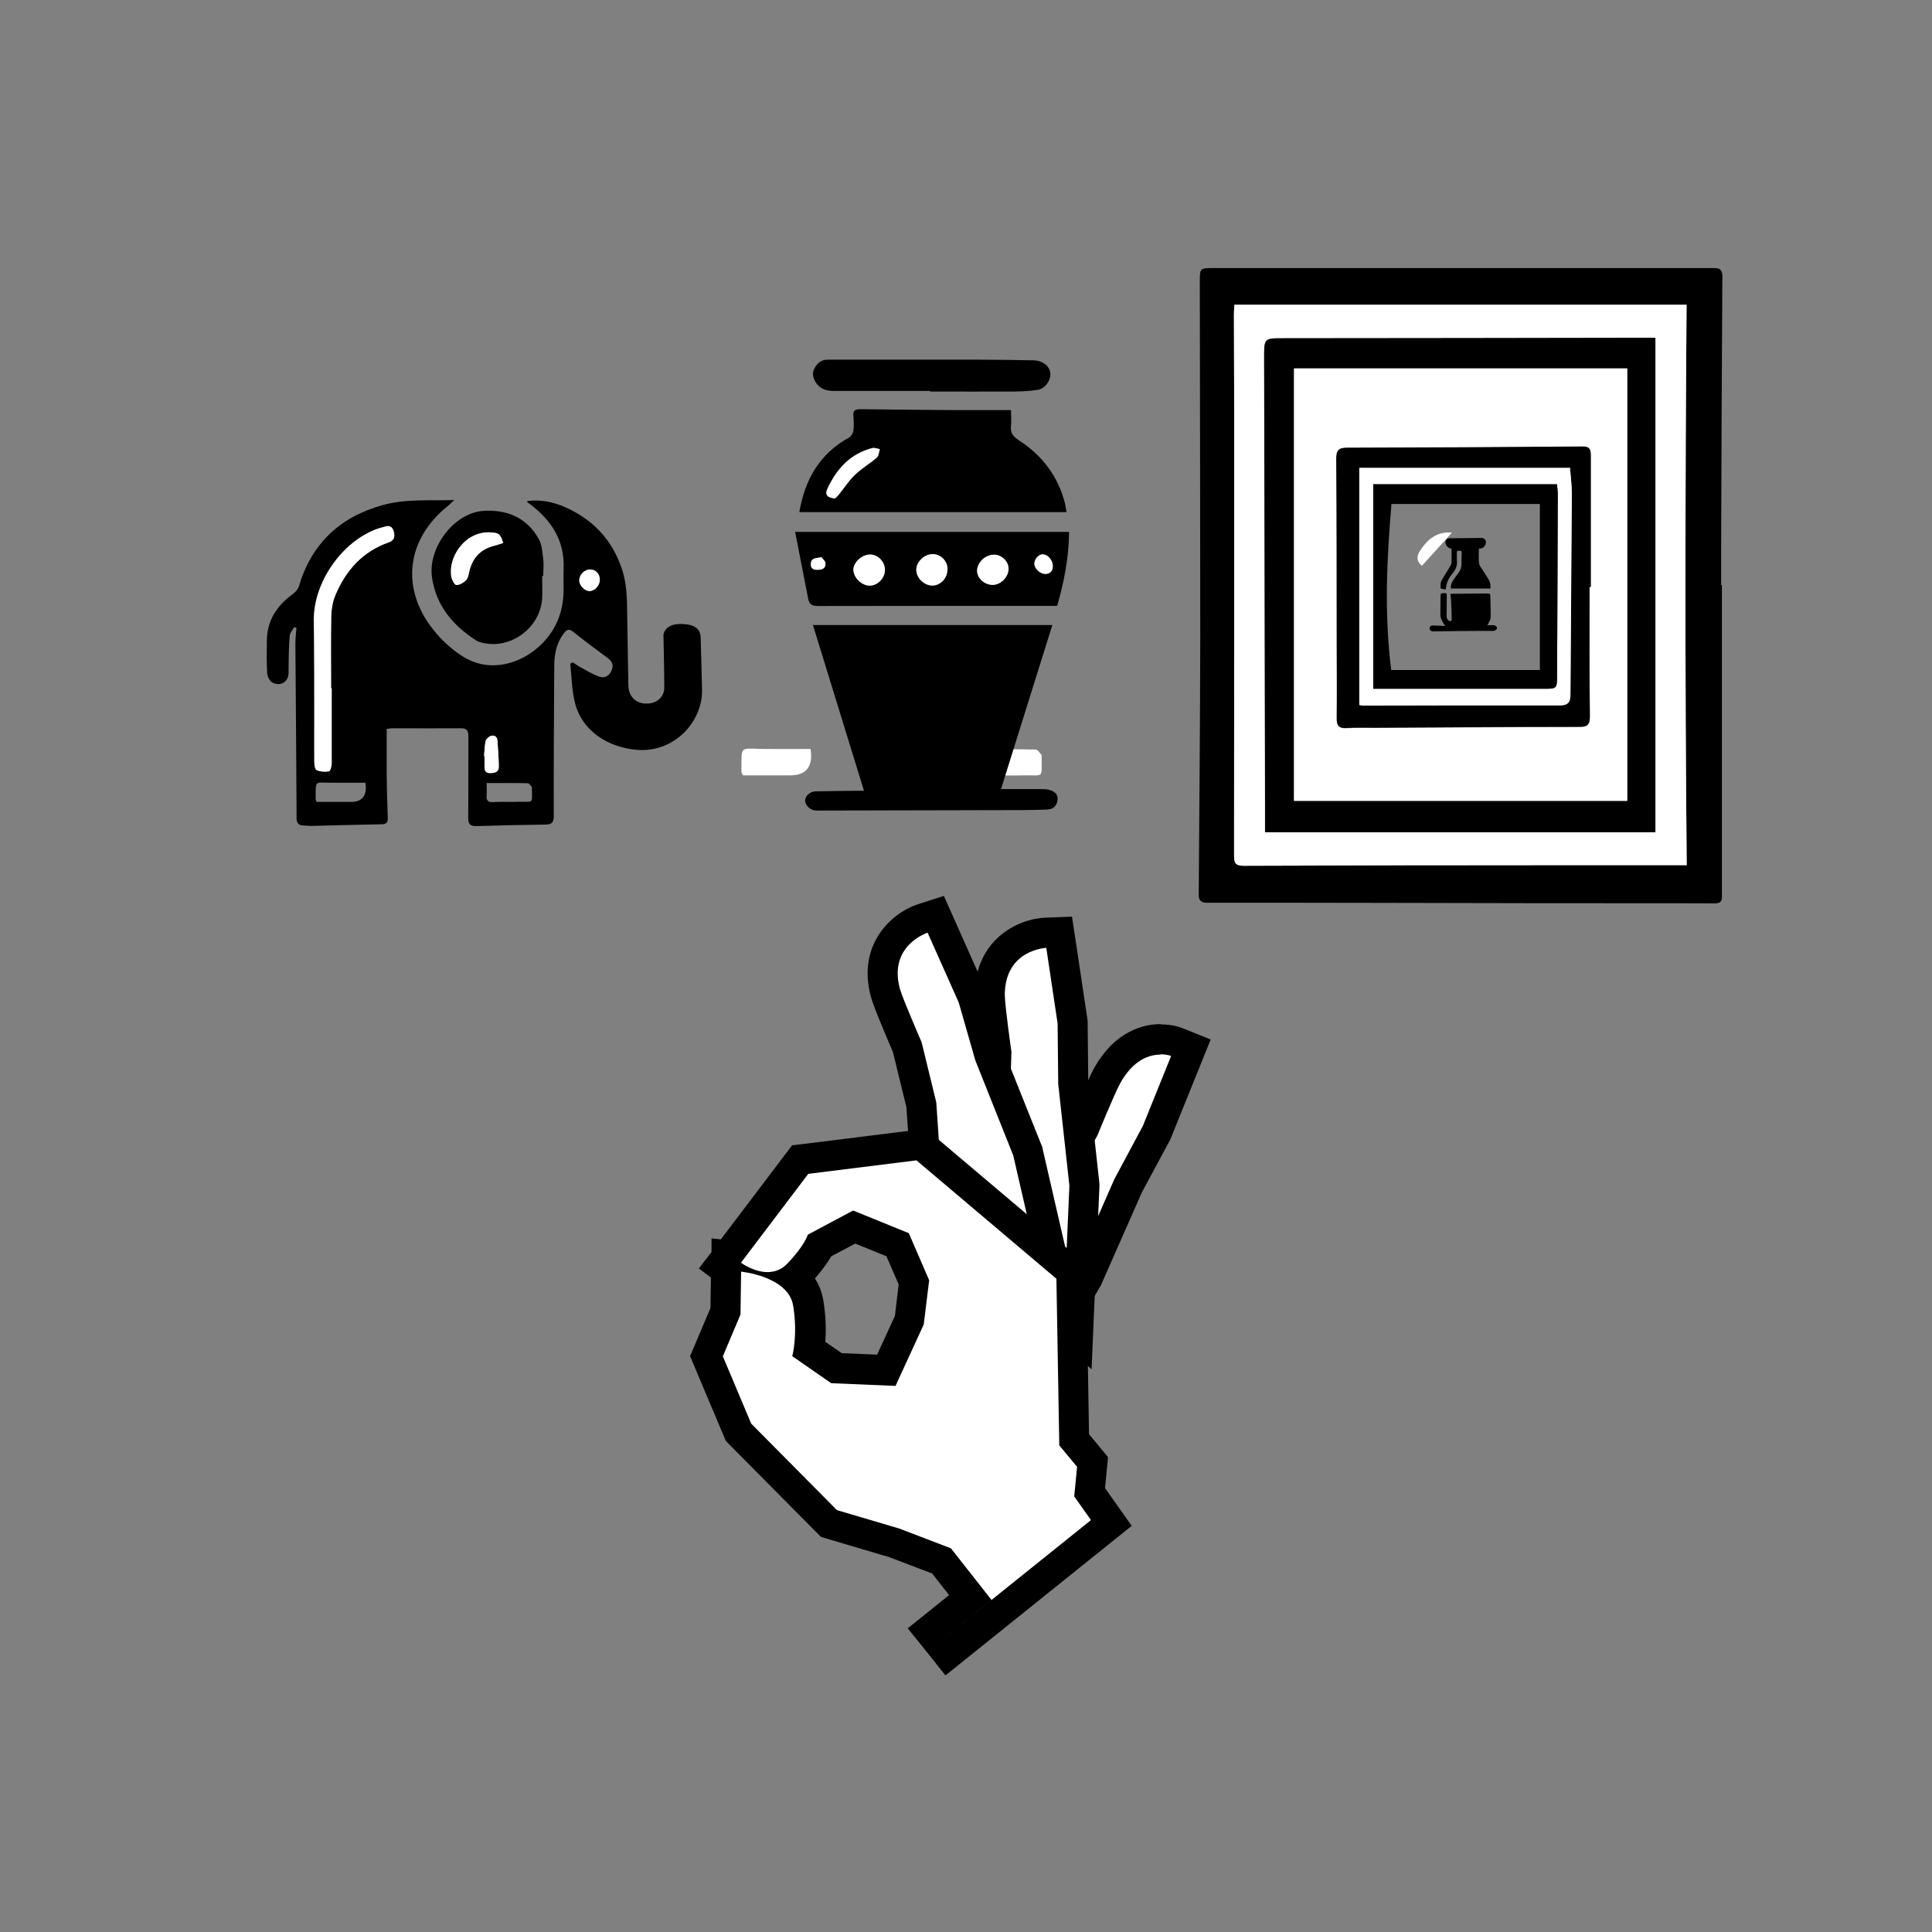 <?xml version="1.0" encoding="UTF-8"?>
<svg id="pictos" xmlns="http://www.w3.org/2000/svg" viewBox="0 0 128 128">
  <rect x="0" y="0" width="128" height="128" fill="#808080" stroke="none"/>
  <defs>
    <style>
      .cls-1 {
        fill: #fff;
      }
    </style>
  </defs>
  <path d="M114.08,38.75c0,6.81,0,13.62,0,20.43,0,.33.08.67-.47.67-3.79-.02-7.58,0-11.37-.01-7.41-.01-14.83-.04-22.24-.03-.64,0-.58-.36-.58-.76.04-5.6.09-11.2.1-16.81,0-7.85-.02-15.7-.03-23.56,0-.91,0-.92.92-.92,11,0,21.99,0,32.99,0,.39,0,.71-.04.71.56-.04,6-.06,12-.08,18,0,.81,0,1.62,0,2.44h.05ZM111.75,57.32c-.12-12.41-.11-24.78-.01-37.13h-29.96c-.01.23-.03.43-.03.63,0,2.25.02,4.5.02,6.75,0,9.7,0,19.41-.01,29.11,0,.49.09.68.64.68,7.12-.03,14.24-.04,21.36-.04,2.66,0,5.32,0,7.99,0Z"/>
  <g>
    <path d="M95.73,41.46c-.08-.14-.17-.28-.23-.42-.04-.09-.07-.19-.07-.28,0-.43,0-.87.01-1.3,0-.11.04-.16.15-.16,0,0,.02,0,.03,0,.22-.02.23-.01.23.21,0,.44,0,.88-.01,1.32,0,.13.06.23.16.3.03.02.1.03.14.01.02,0,.04-.07.04-.11,0-.39-.02-.77-.04-1.16,0-.17-.03-.34-.05-.51.03,0,.06-.02.08-.02.77,0,1.55-.02,2.32-.02.25,0,.24,0,.25.25,0,.44.03.89.02,1.33,0,.11-.07.23-.12.34-.02.06-.06.11-.1.18.08,0,.14,0,.19,0,.06,0,.13,0,.19,0,.14,0,.26.09.26.19,0,.09-.14.19-.26.19-.32,0-.65,0-.97,0-.98,0-1.97.02-2.95.03-.03,0-.06,0-.09,0-.11-.01-.21-.12-.2-.21,0-.1.09-.18.21-.18.25,0,.49.02.74.03.02,0,.04,0,.07,0Z"/>
    <path d="M97.98,36.35c0,.34-.03.66.01.97.02.17.17.32.26.48.12.2.26.4.38.6.1.17.14.37.11.59h-2.61c-.04-.24.07-.44.2-.63.1-.14.2-.28.31-.42.13-.17.19-.36.19-.57,0-.26,0-.52.01-.78,0-.09-.05-.1-.11-.1-.08,0-.2-.03-.21.1,0,.1,0,.2,0,.29,0,.08,0,.15,0,.23.05.36-.08.64-.31.91-.24.29-.4.62-.42,1.03-.1-.01-.2-.02-.29-.04-.02,0-.05-.05-.06-.08-.01-.19,0-.37.1-.53.19-.32.39-.64.58-.96.03-.06.05-.13.05-.19,0-.29,0-.59,0-.89-.17-.03-.29-.12-.36-.26-.12-.21,0-.44.24-.44.66,0,1.33-.01,1.99-.02.04,0,.09,0,.13,0,.22.02.33.22.25.42-.08.2-.21.31-.47.28Z"/>
  </g>
  <path class="cls-1" d="M53.7,49.61q.27,1.75-1.34,1.76c-1.05,0-2.11,0-3.14,0-.05-.13-.1-.19-.1-.24.03-1.79-.18-1.53,1.51-1.51,1.01.01,2.03,0,3.07,0Z"/>
  <path class="cls-1" d="M64.86,49.64c1.31,0,2.54-.01,3.76.02.13,0,.26.23.39.35.01.01,0,.04,0,.06,0,1.59.17,1.26-1.19,1.3-.79.02-1.58-.01-2.37.02-.47.02-.63-.15-.59-.61.03-.41,0-.82,0-1.14Z"/>
  <path class="cls-1" d="M111.75,57.32c-2.67,0-5.33,0-7.99,0-7.12,0-14.24.01-21.36.04-.56,0-.64-.19-.64-.68.01-9.7.01-19.41.01-29.11,0-2.25-.02-4.5-.02-6.75,0-.2.02-.41.03-.63h29.96c-.09,12.35-.11,24.72.01,37.13ZM109.67,22.38c-.36,0-.57,0-.77,0-7.94.01-15.87.03-23.81.03-1.35,0-1.33-.02-1.33,1.34.02,9.81.04,19.62.06,29.43,0,.66,0,1.31,0,1.96h25.86V22.38Z"/>
  <g>
    <path d="M57.24,52.39c-1.14-3.7-2.26-7.33-3.38-10.98h15.86c-1.14,3.65-2.26,7.24-3.4,10.87.98,0,1.82,0,2.66,0,.18,0,.36,0,.53.05.33.09.6.28.56.66-.04.35-.26.62-.65.64-.52.03-1.05.03-1.58.04-4.46.01-8.92.02-13.38.03-.14,0-.27.01-.41,0-.36-.02-.69-.33-.71-.64-.01-.31.31-.62.69-.63.9-.02,1.8-.03,2.7-.04.12,0,.23,0,.5,0Z"/>
    <path d="M52.96,33.92c.37-2.16,1.35-3.86,3.29-4.93.14-.08.27-.3.29-.47.04-.31.03-.63,0-.94-.04-.36.09-.47.45-.47,2.04.03,4.09.04,6.13.06,1.26,0,2.52,0,3.86,0,0,.32.04.7,0,1.06-.06.46.16.7.52.94,1.55,1,2.6,2.38,3.06,4.19.04.17.06.35.1.57h-17.68ZM55.32,33.02s.15-.13.23-.23c.36-.44.66-.93,1.07-1.32.45-.43,1-.76,1.48-1.17.13-.11.13-.36.19-.55-.17-.03-.35-.11-.5-.07-1.47.37-2.37,1.39-2.98,2.71-.17.37,0,.59.51.62Z"/>
    <path d="M70.04,40.14c-5.28,0-10.55,0-15.82.01-.4,0-.61-.09-.68-.5-.28-1.46-.57-2.91-.86-4.41h18.15c-.02,1.67-.32,3.29-.79,4.89ZM62.77,37.73c0-.55-.44-1.01-.99-1.01-.53,0-1.06.49-1.08,1.01-.02.54.51,1.06,1.06,1.07.54,0,1-.48,1-1.06ZM58.63,37.76c0-.53-.44-1-.95-1.02-.56-.02-1.15.51-1.14,1.01,0,.53.57,1.06,1.1,1.05.51-.01.98-.51.99-1.04ZM65.77,38.75c.52,0,1.03-.51,1.04-1.05.01-.49-.44-.95-.95-.95-.59,0-1.13.51-1.13,1.07,0,.49.49.93,1.03.93ZM69.1,36.73c-.29,0-.57.31-.57.63,0,.31.39.68.73.67.33,0,.49-.2.49-.51,0-.39-.33-.79-.65-.78ZM54.43,36.92c-.38.07-.68.03-.71.42-.02.28.12.41.39.41.31,0,.6-.05.58-.43,0-.15-.19-.29-.26-.4Z"/>
    <path d="M61.64,25.9c-2.15,0-4.29,0-6.44,0-.47,0-.86-.14-1.13-.53-.2-.3-.29-.63-.11-.97.18-.34.46-.57.86-.57,3.38,0,6.76,0,10.13,0,1.11,0,2.22.02,3.33.04.13,0,.27,0,.4.02.51.08.89.44.91.86.02.48-.36,1.01-.85,1.08-.5.08-1.01.1-1.52.11-1.86.01-3.72,0-5.59,0,0,0,0-.01,0-.02Z"/>
    <path class="cls-1" d="M55.32,33.02c-.51-.03-.68-.25-.51-.62.61-1.31,1.51-2.33,2.98-2.71.15-.04.33.04.5.07-.06.19-.07.44-.19.55-.47.41-1.03.73-1.48,1.17-.4.39-.71.88-1.07,1.32-.08.1-.19.18-.23.23Z"/>
    <path class="cls-1" d="M62.77,37.73c0,.58-.46,1.06-1,1.06-.56,0-1.08-.53-1.06-1.07.02-.52.55-1.01,1.08-1.01.55,0,.99.46.99,1.01Z"/>
    <path class="cls-1" d="M58.63,37.76c0,.53-.47,1.03-.99,1.04-.54.01-1.09-.52-1.1-1.05,0-.5.58-1.03,1.14-1.01.51.02.95.49.95,1.02Z"/>
    <path class="cls-1" d="M65.77,38.75c-.54,0-1.03-.44-1.03-.93,0-.56.54-1.07,1.13-1.07.51,0,.96.46.95.95-.01.54-.52,1.04-1.04,1.05Z"/>
    <path class="cls-1" d="M69.1,36.73c.32,0,.66.39.65.78,0,.32-.17.5-.49.51-.34.01-.73-.35-.73-.67,0-.32.28-.63.57-.63Z"/>
    <path class="cls-1" d="M54.43,36.92c.08.11.25.25.26.4.02.38-.27.44-.58.43-.27,0-.41-.13-.39-.41.03-.39.33-.35.71-.42Z"/>
  </g>
  <g>
    <path d="M25.62,48.29c0,1.08,0,2.12,0,3.17.01.9.04,1.8.07,2.7.01.29-.05.44-.39.45-1.57.03-3.15.07-4.72.11-.16,0-.33-.03-.49-.03-.32,0-.44-.18-.44-.49-.02-3.85-.05-7.71-.08-11.56,0-.34.04-.68.07-1.03-.05-.02-.1-.05-.14-.07-.11.2-.3.39-.31.59-.06.81-.07,1.61-.07,2.42,0,.37-.17.64-.47.74-.19.07-.49.02-.65-.1-.16-.12-.29-.39-.3-.6-.04-.7-.03-1.41-.02-2.11,0-1.34.64-2.33,1.69-3.1.18-.13.37-.33.43-.53.84-2.83,2.71-4.59,5.53-5.38,1.53-.43,3.08-.29,4.76-.34-.19.18-.27.27-.37.35-2.85,2.27-3.06,5.42-1.24,7.94.59.82,1.29,1.49,2.13,2.04,1.68,1.09,3.56.6,4.82-.39,1.3-1.03,1.91-2.39,1.91-4.04,0-.45-.02-.9,0-1.35.08-1.83-.78-3.18-2.19-4.25-.07-.05-.14-.1-.21-.16,0,0,0-.03-.02-.07.89-.12,1.72.05,2.52.4,1.79.8,3.04,2.07,3.71,3.94.29.8.37,1.6.39,2.42.04,1.81.05,3.63.09,5.44.02.84.61,1.31,1.43,1.2.56-.08.96-.5.95-1.07,0-1.08-.03-2.16-.05-3.24,0-.09-.01-.18,0-.27.12-.5.62-.74,1.41-.67.68.06,1.03.34,1.05.88.04,1.15.06,2.31.09,3.46.06,2.08-1.8,4.19-4.31,3.99-1.97-.16-3.61-1.3-4.08-3.01-.24-.87-.24-1.8-.34-2.7.06-.03.11-.06.17-.09.16.1.31.22.48.31.43.23.85.5,1.3.65.37.12.67-.1.81-.47.14-.37-.05-.62-.35-.83-.75-.55-1.49-1.1-2.21-1.68-.25-.2-.4-.18-.59.06-.53.66-.67,1.43-.67,2.24-.02,3.3-.04,6.6-.03,9.9,0,.41-.12.56-.52.57-1.53.02-3.06.05-4.59.1-.42.01-.56-.11-.56-.56.02-1.8,0-3.6.01-5.4,0-.4-.13-.52-.51-.52-1.51.01-3.03,0-4.54,0-.07,0-.15.02-.33.04ZM21.98,45.6s-.04,0-.06,0c0-1.6-.02-3.21.01-4.81,0-.45.09-.94.27-1.35.69-1.64,1.79-2.89,3.52-3.5.34-.12.45-.33.36-.69-.1-.4-.32-.46-.66-.34-.13.04-.26.07-.39.11-2.38.83-4.28,3.57-4.25,6.08.03,2.19.03,4.38.03,6.56,0,.93-.01,1.86,0,2.79,0,.2.04.52.15.57.24.11.56.13.82.08.09-.02.18-.35.18-.55.01-1.65,0-3.3,0-4.95ZM24.21,51.86c-.75,0-1.48,0-2.21,0-1.22-.01-1.06-.2-1.09,1.09,0,.04.03.08.07.18.74,0,1.5,0,2.26,0q1.16,0,.97-1.27ZM32.24,51.88c0,.23.02.53,0,.82-.03.33.09.46.43.44.57-.03,1.14,0,1.71-.02.98-.03.87.21.86-.94,0-.01,0-.04,0-.04-.09-.09-.18-.25-.28-.25-.88-.02-1.76-.01-2.71-.01ZM32.07,50.1s.02,0,.03,0c0,.22,0,.45,0,.67,0,.25.04.45.36.45.31,0,.6-.05.59-.44-.01-.57-.06-1.13-.09-1.7-.02-.26-.2-.39-.42-.33-.14.04-.33.19-.36.33-.08.33-.08.68-.11,1.02ZM38.38,38.45c0,.34.36.72.68.71.36,0,.69-.38.68-.76,0-.38-.28-.66-.64-.67-.37,0-.72.34-.72.72Z"/>
    <path d="M35.92,38.16c0,.48.02.96,0,1.44-.09,1.99-2.11,3.48-4.02,2.97-.13-.03-.26-.08-.37-.15-1.54-1-2.64-2.3-2.91-4.17-.28-1.96,1.46-4.27,3.39-4.4,1.55-.11,2.88.43,3.68,1.85.22.38.24.88.3,1.34.05.37,0,.75,0,1.12-.02,0-.05,0-.07,0ZM33.34,35.97c-.19-.61-.3-.67-.85-.7-1.75-.09-2.84,1.73-2.58,2.98.04.2.21.51.33.51.21,0,.46-.15.63-.31.12-.12.17-.35.21-.53.2-.94.75-1.54,1.69-1.77.18-.04.36-.12.57-.18Z"/>
    <path class="cls-1" d="M21.98,45.6c0,1.65,0,3.3,0,4.95,0,.19-.08.53-.18.55-.26.05-.58.03-.82-.08-.11-.05-.15-.37-.15-.57-.01-.93,0-1.86,0-2.79,0-2.19,0-4.38-.03-6.56-.03-2.51,1.87-5.25,4.25-6.08.13-.04.26-.07.39-.11.34-.12.56-.06.66.34.09.37-.02.57-.36.69-1.73.61-2.83,1.86-3.52,3.5-.17.42-.26.9-.27,1.35-.03,1.6-.01,3.21-.01,4.81.02,0,.04,0,.06,0Z"/>
    <path class="cls-1" d="M32.07,50.1c.03-.34.03-.69.11-1.02.03-.13.22-.29.36-.33.23-.06.41.07.42.33.04.57.08,1.13.09,1.7,0,.39-.29.44-.59.44-.32,0-.36-.2-.36-.45,0-.22,0-.45,0-.67-.01,0-.02,0-.03,0Z"/>
    <path class="cls-1" d="M38.38,38.45c0-.38.35-.73.72-.72.37,0,.64.29.64.67,0,.38-.32.75-.68.76-.32,0-.69-.37-.68-.71Z"/>
    <path class="cls-1" d="M33.34,35.97c-.21.07-.39.14-.57.18-.94.23-1.49.82-1.69,1.77-.04.19-.08.41-.21.53-.17.16-.42.31-.63.31-.11,0-.29-.32-.33-.51-.26-1.25.83-3.06,2.58-2.98.54.03.65.08.85.7Z"/>
  </g>
  <path d="M109.67,22.38v32.76h-25.86c0-.64,0-1.3,0-1.96-.02-9.81-.03-19.62-.06-29.43,0-1.36-.02-1.34,1.33-1.34,7.94,0,15.87-.02,23.81-.03.21,0,.41,0,.77,0ZM107.81,53.06v-28.65h-22.08v28.65h22.08Z"/>
  <path class="cls-1" d="M107.81,53.06h-22.08v-28.65h22.08v28.65ZM105.31,38.9s.06,0,.09,0c0-2.89,0-5.79,0-8.68,0-.38-.03-.63-.52-.62-5.2.04-10.41.07-15.61.08-.56,0-.74.15-.73.74.03,4.06.02,8.12.03,12.18,0,1.67.01,3.33,0,5,0,.49.15.68.65.65.62-.04,1.25-.02,1.87-.02,4.52-.02,9.03-.06,13.55-.06.53,0,.7-.12.7-.7-.04-2.85-.02-5.7-.02-8.55Z"/>
  <path d="M105.31,38.9c0,2.85-.02,5.7.02,8.55,0,.58-.17.7-.7.7-4.52,0-9.03.04-13.55.06-.62,0-1.25-.02-1.87.02-.5.03-.66-.16-.65-.65.02-1.67,0-3.33,0-5,0-4.06,0-8.12-.03-12.18,0-.59.17-.74.73-.74,5.2-.01,10.41-.04,15.61-.08.49,0,.52.24.52.62,0,2.89,0,5.79,0,8.68-.03,0-.06,0-.09,0ZM90.05,31v15.7c.13.02.19.04.25.04,4.33,0,8.66-.02,13-.01.57,0,.74-.19.74-.75.02-4.44.07-8.87.09-13.31,0-.55-.07-1.1-.12-1.68h-13.97Z"/>
  <path class="cls-1" d="M90.05,31h13.97c.04.58.12,1.13.12,1.68-.02,4.44-.07,8.87-.09,13.31,0,.56-.17.75-.74.75-4.33-.01-8.66,0-13,.01-.06,0-.12-.02-.25-.04v-15.7ZM90.98,45.64c3.84,0,7.57,0,11.3,0,.87,0,.88,0,.88-.89.02-4,.04-8,.05-11.99,0-.24-.04-.48-.06-.67h-12.17v13.56Z"/>
  <path d="M90.98,45.64v-13.56h12.17c.02.19.06.43.06.67-.01,4-.03,8-.05,11.99,0,.88,0,.89-.88.89-3.73,0-7.45,0-11.3,0ZM92.19,33.39c-.32,3.68-.48,7.32-.02,11h9.85v-11h-9.83Z"/>
  <path class="cls-1" d="M96.2,35.28c-.65.72-1.3,1.45-1.99,2.2-.3-.21-.41-.58-.14-.98.5-.76,1.14-1.32,2.14-1.21,0,0-.01,0-.01,0Z"/>
  <g>
    <g>
      <path class="cls-1" d="M64.49,84.32l2.83-2.8,2.51-3.28,1.98-3.43c.2-.49,1.18-2.87,1.53-3.5,1.17-2.13,2.74-2.45,3.56-2.45.58,0,.99.15,1.06.18l.93.37-2.26,5.6-1.91,3.56-2.69,6.12-5.28,8.97-2.26-9.34Z"/>
      <path d="M76.9,69.85c.42,0,.69.11.69.11l-1.87,4.63-1.88,3.51-2.7,6.14-4,6.79-1.55-6.39,2.47-2.45,2.59-3.39,2.04-3.54s1.16-2.83,1.51-3.46c.89-1.63,1.99-1.93,2.69-1.93M76.9,67.85c-1.05,0-3.02.39-4.44,2.97-.36.65-1.22,2.74-1.55,3.55l-1.91,3.32-2.43,3.18-2.38,2.36-.8.79.27,1.1,1.55,6.39,1.16,4.8,2.5-4.25,4-6.79.06-.1.05-.11,2.67-6.06,1.85-3.44.05-.1.04-.1,1.87-4.63.75-1.86-1.86-.75c-.19-.08-.71-.25-1.44-.25h0Z"/>
    </g>
    <g>
      <path class="cls-1" d="M63.54,81.53l1.53-3.85.82-4.02.12-3.92c-.1-.68-.44-3.13-.44-3.86.02-3.11,2.43-4.03,3.7-4.08l.9-.04.9,5.96.04,4.02.75,6.76-.44,10.07-7.88-7.04Z"/>
      <path d="M69.32,62.8l.75,5.01.04,4,.74,6.74-.34,7.88-5.79-5.17,1.31-3.28.85-4.19.13-4.1s-.44-3.07-.44-3.8c.02-2.98,2.74-3.09,2.74-3.09M71.03,60.73l-1.79.07c-1.86.08-4.64,1.49-4.66,5.08,0,.76.3,3.01.43,3.92l-.12,3.75-.79,3.84-1.24,3.12-.52,1.3,1.04.93,5.79,5.17,3.15,2.81.18-4.22.34-7.88v-.15s-.01-.15-.01-.15l-.73-6.64-.04-3.9v-.14s-.02-.14-.02-.14l-.75-5.01-.27-1.77h0Z"/>
    </g>
    <g>
      <path class="cls-1" d="M60.88,81.4l.45-4.12-.28-4.09-.93-3.81c-.28-.63-1.26-2.9-1.45-3.6-.82-3,1.26-4.53,2.48-4.92l.85-.28,2.46,5.51,1.11,3.86,2.52,6.32,2.26,9.82-9.48-4.68Z"/>
      <path d="M61.46,61.8l2.06,4.62,1.1,3.84,2.51,6.29,1.77,7.69-6.96-3.44.38-3.51-.29-4.26-.97-3.98s-1.24-2.84-1.44-3.54c-.78-2.87,1.82-3.71,1.82-3.71M62.55,59.35l-1.71.55c-1.78.57-4.08,2.68-3.14,6.14.2.73,1.1,2.82,1.46,3.66l.89,3.65.27,3.92-.36,3.34-.15,1.39,1.25.62,6.96,3.44,3.78,1.87-.95-4.11-1.77-7.69-.03-.15-.06-.14-2.48-6.2-1.08-3.75-.04-.13-.06-.13-2.06-4.62-.73-1.64h0Z"/>
    </g>
    <g>
      <path class="cls-1" d="M60.78,108.65l3.51-2.82-1.91-2.42-3.16-1.21-4.3-1.27-6-6.04-2.12-5.03,1.26-2.98.04-2.73-.41-.3.42-.55v-.15s.1,0,.1,0l4.8-6.34,7.99-1,9.96,8.43.19,11.14,1.22,1.47-.19,2,1.44,2.03-11.61,9.32-1.25-1.56ZM58.72,90.79l1.53-3.32.31-2.51-1.08-2.5-2.88-1.17-2.28,1.21c-.2.41-.61,1.06-1.42,1.9-.09.09-.18.17-.27.25.46.44.81,1,.93,1.69.21,1.3.15,2.38.06,3.05l1.81,1.26,3.3.14Z"/>
      <path d="M60.71,76.87l9.28,7.85.19,11.04,1.18,1.42-.19,1.96,1.11,1.57-10.87,8.73,4.28-3.44-2.69-3.42-3.42-1.31-4.13-1.22-5.68-5.73-1.88-4.46,1.17-2.77.04-2.84s3.13.3,3.45,2.26c.32,1.96-.06,3.34-.06,3.34l2.58,1.79,4.26.18,1.87-4.07.36-2.93-1.35-3.12-3.69-1.5-3,1.6s-.19.7-1.36,1.92c-.4.42-.87.56-1.31.56-.92,0-1.76-.62-1.76-.62l4.46-5.89,7.14-.89M61.33,74.78l-.87.11-7.14.89-.84.1-.51.67-4.21,5.56-.62-.06v.9s-.84,1.09-.84,1.09l.8.6-.03,2.02-1.02,2.41-.33.78.33.78,1.88,4.46.15.36.27.28,5.68,5.73.36.36.49.15,4.05,1.2,2.83,1.08,1.12,1.43-2.74,2.2,2.5,3.12,10.87-8.73,1.47-1.18-1.09-1.54-.68-.96.12-1.22.08-.83-.53-.64-.73-.88-.17-10.33-.02-.91-.69-.59-9.28-7.85-.67-.57h0ZM55.06,83.24l1.6-.85,2.07.84.81,1.87-.25,2.08-1.18,2.57-2.34-.1-1.09-.75c.05-.72.05-1.65-.13-2.72-.09-.57-.29-1.06-.56-1.48.51-.58.85-1.07,1.08-1.46h0Z"/>
    </g>
  </g>
</svg>